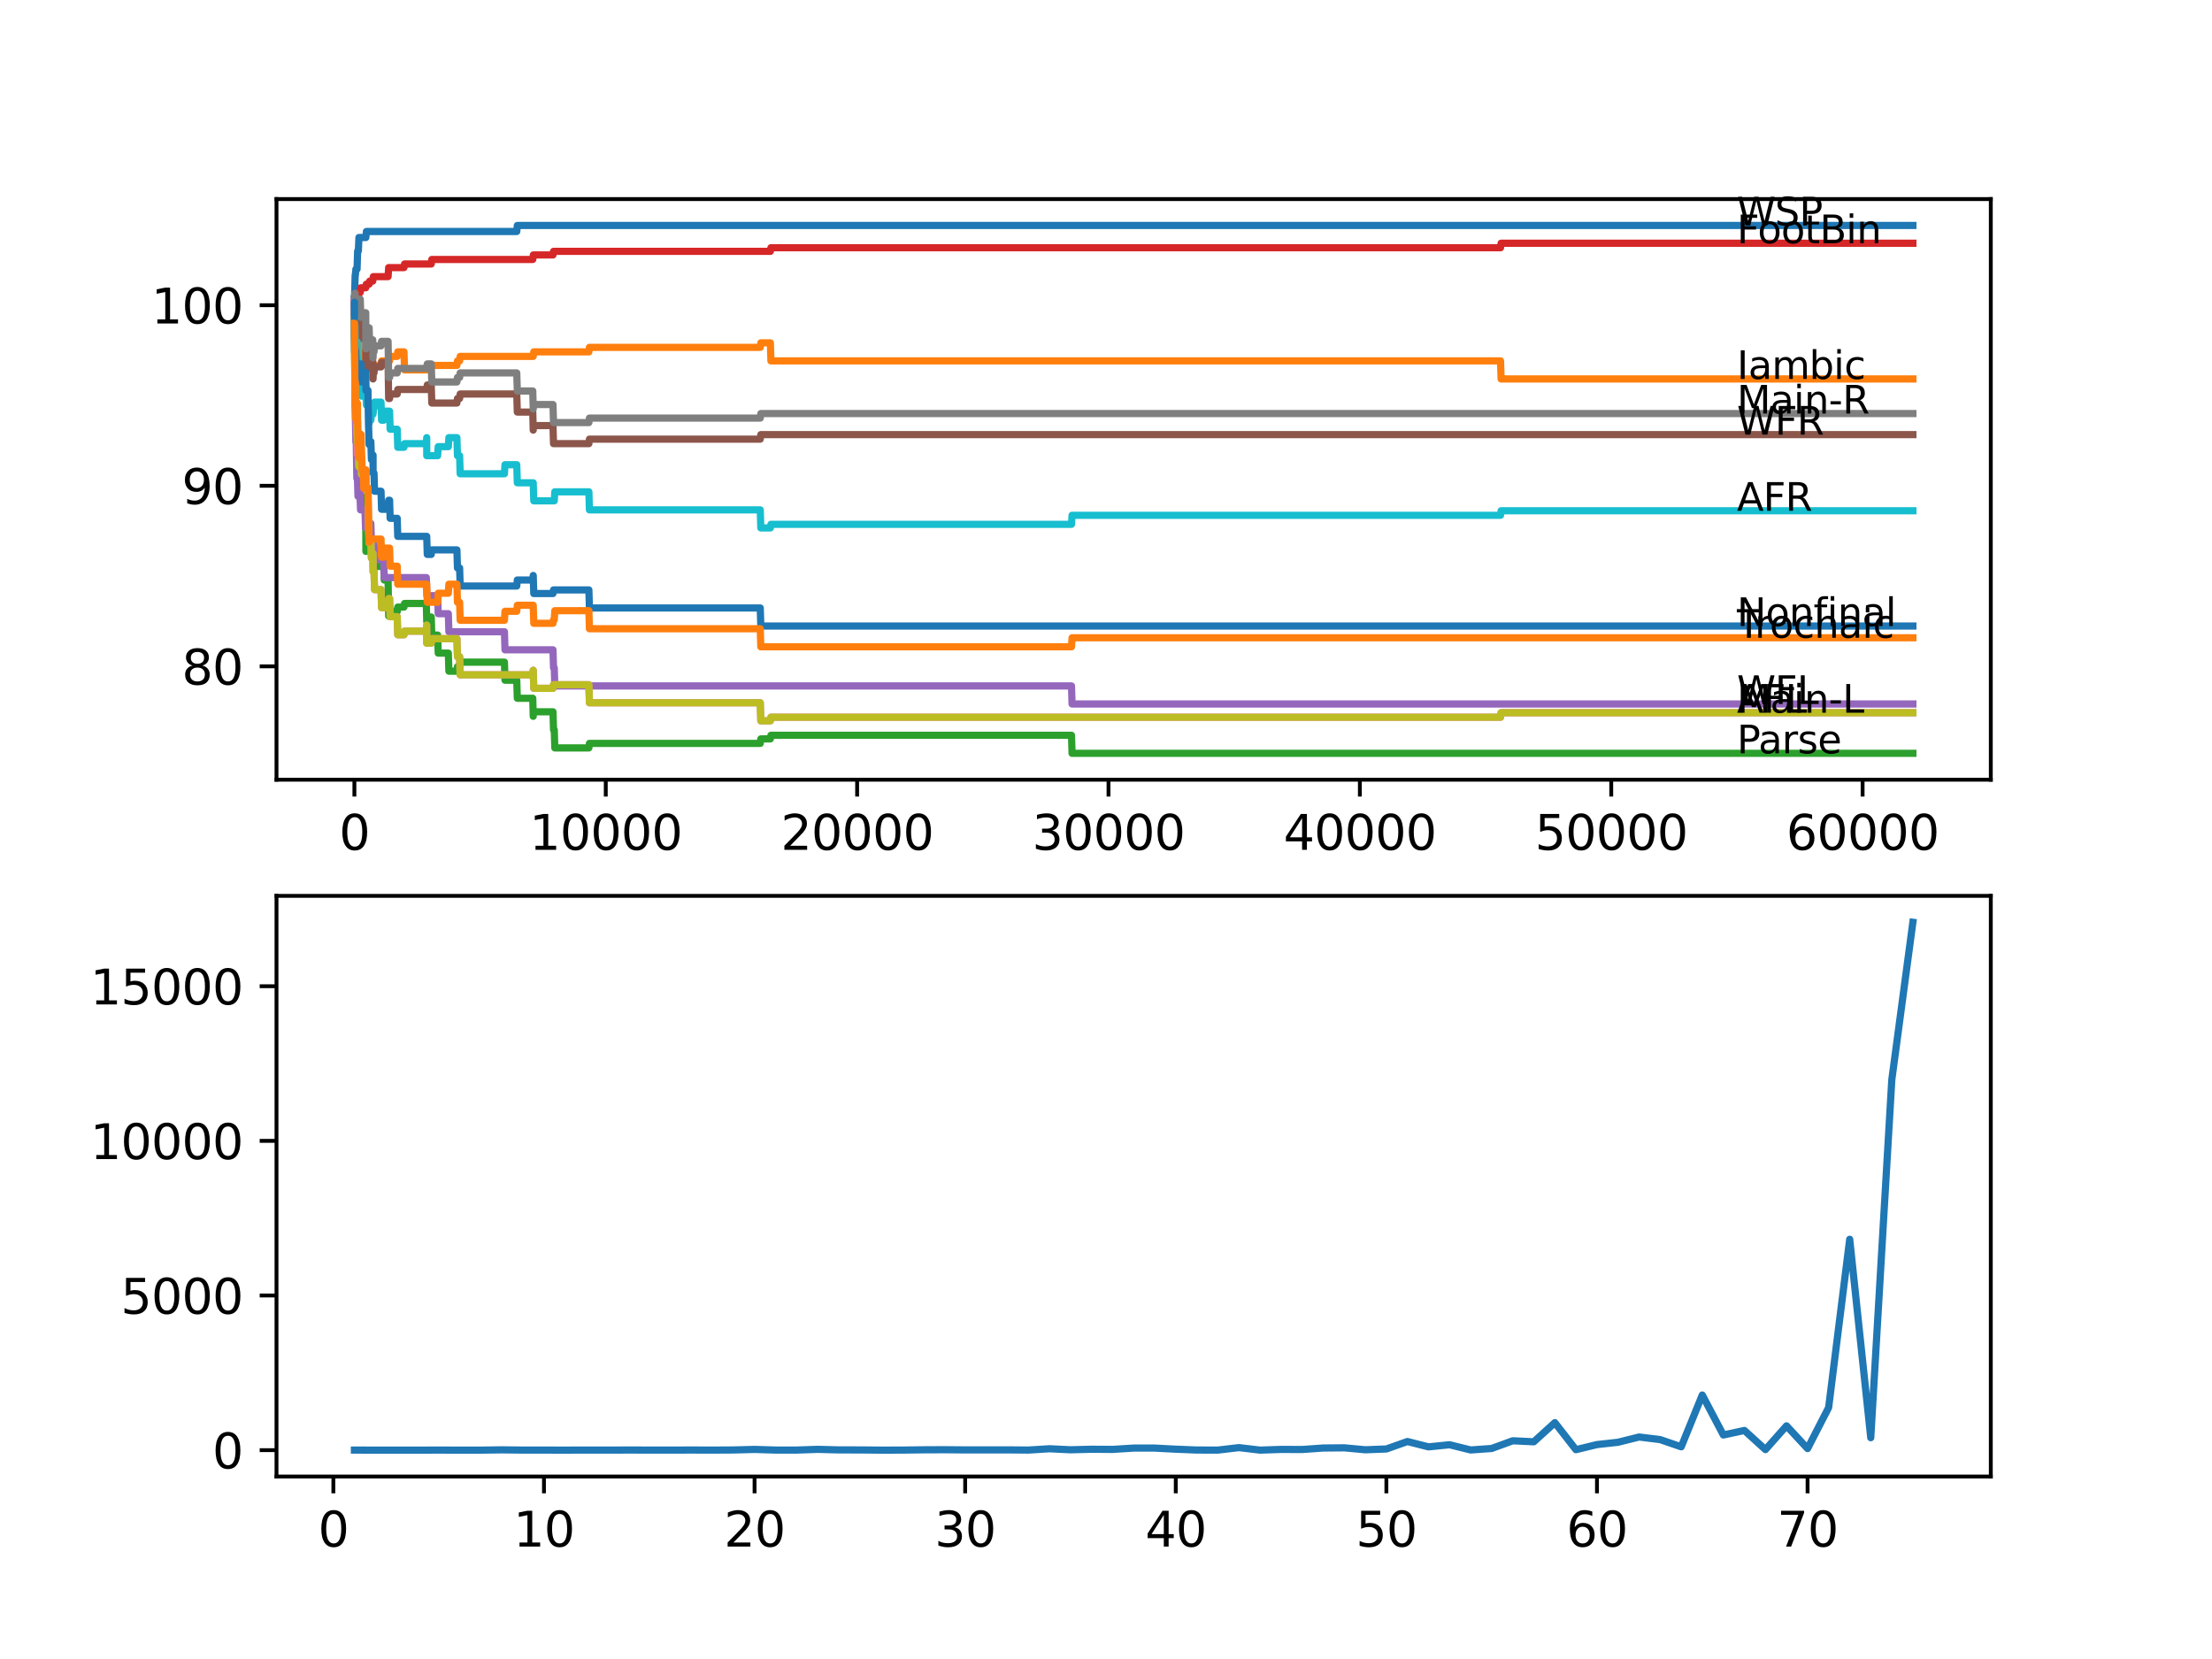 <?xml version="1.0" encoding="utf-8" standalone="no"?>
<!DOCTYPE svg PUBLIC "-//W3C//DTD SVG 1.1//EN"
  "http://www.w3.org/Graphics/SVG/1.1/DTD/svg11.dtd">
<svg xmlns:xlink="http://www.w3.org/1999/xlink" width="460.8pt" height="345.6pt" viewBox="0 0 460.8 345.6" xmlns="http://www.w3.org/2000/svg" version="1.1">
 <defs>
  <style type="text/css">*{stroke-linejoin: round; stroke-linecap: butt}</style>
 </defs>
 <g id="figure_1">
  <g id="patch_1">
   <path d="M 0 345.6 
L 460.8 345.6 
L 460.8 0 
L 0 0 
z
" style="fill: #ffffff"/>
  </g>
  <g id="axes_1">
   <g id="patch_2">
    <path d="M 57.6 162.432 
L 414.72 162.432 
L 414.72 41.472 
L 57.6 41.472 
z
" style="fill: #ffffff"/>
   </g>
   <g id="matplotlib.axis_1">
    <g id="xtick_1">
     <g id="line2d_1">
      <defs>
       <path id="mbe16f864cf" d="M 0 0 
L 0 3.5 
" style="stroke: #000000; stroke-width: 0.8"/>
      </defs>
      <g>
       <use xlink:href="#mbe16f864cf" x="73.827" y="162.432" style="stroke: #000000; stroke-width: 0.8"/>
      </g>
     </g>
     <g id="text_1">
      <!-- 0 -->
      <g transform="translate(70.646 177.03)scale(0.1 -0.1)">
       <defs>
        <path id="DejaVuSans-30" d="M 2034 4250 
Q 1547 4250 1301 3770 
Q 1056 3291 1056 2328 
Q 1056 1369 1301 889 
Q 1547 409 2034 409 
Q 2525 409 2770 889 
Q 3016 1369 3016 2328 
Q 3016 3291 2770 3770 
Q 2525 4250 2034 4250 
z
M 2034 4750 
Q 2819 4750 3233 4129 
Q 3647 3509 3647 2328 
Q 3647 1150 3233 529 
Q 2819 -91 2034 -91 
Q 1250 -91 836 529 
Q 422 1150 422 2328 
Q 422 3509 836 4129 
Q 1250 4750 2034 4750 
z
" transform="scale(0.016)"/>
       </defs>
       <use xlink:href="#DejaVuSans-30"/>
      </g>
     </g>
    </g>
    <g id="xtick_2">
     <g id="line2d_2">
      <g>
       <use xlink:href="#mbe16f864cf" x="126.192" y="162.432" style="stroke: #000000; stroke-width: 0.8"/>
      </g>
     </g>
     <g id="text_2">
      <!-- 10000 -->
      <g transform="translate(110.286 177.03)scale(0.1 -0.1)">
       <defs>
        <path id="DejaVuSans-31" d="M 794 531 
L 1825 531 
L 1825 4091 
L 703 3866 
L 703 4441 
L 1819 4666 
L 2450 4666 
L 2450 531 
L 3481 531 
L 3481 0 
L 794 0 
L 794 531 
z
" transform="scale(0.016)"/>
       </defs>
       <use xlink:href="#DejaVuSans-31"/>
       <use xlink:href="#DejaVuSans-30" x="63.623"/>
       <use xlink:href="#DejaVuSans-30" x="127.246"/>
       <use xlink:href="#DejaVuSans-30" x="190.869"/>
       <use xlink:href="#DejaVuSans-30" x="254.492"/>
      </g>
     </g>
    </g>
    <g id="xtick_3">
     <g id="line2d_3">
      <g>
       <use xlink:href="#mbe16f864cf" x="178.556" y="162.432" style="stroke: #000000; stroke-width: 0.8"/>
      </g>
     </g>
     <g id="text_3">
      <!-- 20000 -->
      <g transform="translate(162.65 177.03)scale(0.1 -0.1)">
       <defs>
        <path id="DejaVuSans-32" d="M 1228 531 
L 3431 531 
L 3431 0 
L 469 0 
L 469 531 
Q 828 903 1448 1529 
Q 2069 2156 2228 2338 
Q 2531 2678 2651 2914 
Q 2772 3150 2772 3378 
Q 2772 3750 2511 3984 
Q 2250 4219 1831 4219 
Q 1534 4219 1204 4116 
Q 875 4013 500 3803 
L 500 4441 
Q 881 4594 1212 4672 
Q 1544 4750 1819 4750 
Q 2544 4750 2975 4387 
Q 3406 4025 3406 3419 
Q 3406 3131 3298 2873 
Q 3191 2616 2906 2266 
Q 2828 2175 2409 1742 
Q 1991 1309 1228 531 
z
" transform="scale(0.016)"/>
       </defs>
       <use xlink:href="#DejaVuSans-32"/>
       <use xlink:href="#DejaVuSans-30" x="63.623"/>
       <use xlink:href="#DejaVuSans-30" x="127.246"/>
       <use xlink:href="#DejaVuSans-30" x="190.869"/>
       <use xlink:href="#DejaVuSans-30" x="254.492"/>
      </g>
     </g>
    </g>
    <g id="xtick_4">
     <g id="line2d_4">
      <g>
       <use xlink:href="#mbe16f864cf" x="230.921" y="162.432" style="stroke: #000000; stroke-width: 0.8"/>
      </g>
     </g>
     <g id="text_4">
      <!-- 30000 -->
      <g transform="translate(215.015 177.03)scale(0.1 -0.1)">
       <defs>
        <path id="DejaVuSans-33" d="M 2597 2516 
Q 3050 2419 3304 2112 
Q 3559 1806 3559 1356 
Q 3559 666 3084 287 
Q 2609 -91 1734 -91 
Q 1441 -91 1130 -33 
Q 819 25 488 141 
L 488 750 
Q 750 597 1062 519 
Q 1375 441 1716 441 
Q 2309 441 2620 675 
Q 2931 909 2931 1356 
Q 2931 1769 2642 2001 
Q 2353 2234 1838 2234 
L 1294 2234 
L 1294 2753 
L 1863 2753 
Q 2328 2753 2575 2939 
Q 2822 3125 2822 3475 
Q 2822 3834 2567 4026 
Q 2313 4219 1838 4219 
Q 1578 4219 1281 4162 
Q 984 4106 628 3988 
L 628 4550 
Q 988 4650 1302 4700 
Q 1616 4750 1894 4750 
Q 2613 4750 3031 4423 
Q 3450 4097 3450 3541 
Q 3450 3153 3228 2886 
Q 3006 2619 2597 2516 
z
" transform="scale(0.016)"/>
       </defs>
       <use xlink:href="#DejaVuSans-33"/>
       <use xlink:href="#DejaVuSans-30" x="63.623"/>
       <use xlink:href="#DejaVuSans-30" x="127.246"/>
       <use xlink:href="#DejaVuSans-30" x="190.869"/>
       <use xlink:href="#DejaVuSans-30" x="254.492"/>
      </g>
     </g>
    </g>
    <g id="xtick_5">
     <g id="line2d_5">
      <g>
       <use xlink:href="#mbe16f864cf" x="283.285" y="162.432" style="stroke: #000000; stroke-width: 0.8"/>
      </g>
     </g>
     <g id="text_5">
      <!-- 40000 -->
      <g transform="translate(267.379 177.03)scale(0.1 -0.1)">
       <defs>
        <path id="DejaVuSans-34" d="M 2419 4116 
L 825 1625 
L 2419 1625 
L 2419 4116 
z
M 2253 4666 
L 3047 4666 
L 3047 1625 
L 3713 1625 
L 3713 1100 
L 3047 1100 
L 3047 0 
L 2419 0 
L 2419 1100 
L 313 1100 
L 313 1709 
L 2253 4666 
z
" transform="scale(0.016)"/>
       </defs>
       <use xlink:href="#DejaVuSans-34"/>
       <use xlink:href="#DejaVuSans-30" x="63.623"/>
       <use xlink:href="#DejaVuSans-30" x="127.246"/>
       <use xlink:href="#DejaVuSans-30" x="190.869"/>
       <use xlink:href="#DejaVuSans-30" x="254.492"/>
      </g>
     </g>
    </g>
    <g id="xtick_6">
     <g id="line2d_6">
      <g>
       <use xlink:href="#mbe16f864cf" x="335.65" y="162.432" style="stroke: #000000; stroke-width: 0.8"/>
      </g>
     </g>
     <g id="text_6">
      <!-- 50000 -->
      <g transform="translate(319.744 177.03)scale(0.1 -0.1)">
       <defs>
        <path id="DejaVuSans-35" d="M 691 4666 
L 3169 4666 
L 3169 4134 
L 1269 4134 
L 1269 2991 
Q 1406 3038 1543 3061 
Q 1681 3084 1819 3084 
Q 2600 3084 3056 2656 
Q 3513 2228 3513 1497 
Q 3513 744 3044 326 
Q 2575 -91 1722 -91 
Q 1428 -91 1123 -41 
Q 819 9 494 109 
L 494 744 
Q 775 591 1075 516 
Q 1375 441 1709 441 
Q 2250 441 2565 725 
Q 2881 1009 2881 1497 
Q 2881 1984 2565 2268 
Q 2250 2553 1709 2553 
Q 1456 2553 1204 2497 
Q 953 2441 691 2322 
L 691 4666 
z
" transform="scale(0.016)"/>
       </defs>
       <use xlink:href="#DejaVuSans-35"/>
       <use xlink:href="#DejaVuSans-30" x="63.623"/>
       <use xlink:href="#DejaVuSans-30" x="127.246"/>
       <use xlink:href="#DejaVuSans-30" x="190.869"/>
       <use xlink:href="#DejaVuSans-30" x="254.492"/>
      </g>
     </g>
    </g>
    <g id="xtick_7">
     <g id="line2d_7">
      <g>
       <use xlink:href="#mbe16f864cf" x="388.014" y="162.432" style="stroke: #000000; stroke-width: 0.8"/>
      </g>
     </g>
     <g id="text_7">
      <!-- 60000 -->
      <g transform="translate(372.108 177.03)scale(0.1 -0.1)">
       <defs>
        <path id="DejaVuSans-36" d="M 2113 2584 
Q 1688 2584 1439 2293 
Q 1191 2003 1191 1497 
Q 1191 994 1439 701 
Q 1688 409 2113 409 
Q 2538 409 2786 701 
Q 3034 994 3034 1497 
Q 3034 2003 2786 2293 
Q 2538 2584 2113 2584 
z
M 3366 4563 
L 3366 3988 
Q 3128 4100 2886 4159 
Q 2644 4219 2406 4219 
Q 1781 4219 1451 3797 
Q 1122 3375 1075 2522 
Q 1259 2794 1537 2939 
Q 1816 3084 2150 3084 
Q 2853 3084 3261 2657 
Q 3669 2231 3669 1497 
Q 3669 778 3244 343 
Q 2819 -91 2113 -91 
Q 1303 -91 875 529 
Q 447 1150 447 2328 
Q 447 3434 972 4092 
Q 1497 4750 2381 4750 
Q 2619 4750 2861 4703 
Q 3103 4656 3366 4563 
z
" transform="scale(0.016)"/>
       </defs>
       <use xlink:href="#DejaVuSans-36"/>
       <use xlink:href="#DejaVuSans-30" x="63.623"/>
       <use xlink:href="#DejaVuSans-30" x="127.246"/>
       <use xlink:href="#DejaVuSans-30" x="190.869"/>
       <use xlink:href="#DejaVuSans-30" x="254.492"/>
      </g>
     </g>
    </g>
   </g>
   <g id="matplotlib.axis_2">
    <g id="ytick_1">
     <g id="line2d_8">
      <defs>
       <path id="m95ce948f4e" d="M 0 0 
L -3.5 0 
" style="stroke: #000000; stroke-width: 0.8"/>
      </defs>
      <g>
       <use xlink:href="#m95ce948f4e" x="57.6" y="138.816" style="stroke: #000000; stroke-width: 0.8"/>
      </g>
     </g>
     <g id="text_8">
      <!-- 80 -->
      <g transform="translate(37.875 142.615)scale(0.1 -0.1)">
       <defs>
        <path id="DejaVuSans-38" d="M 2034 2216 
Q 1584 2216 1326 1975 
Q 1069 1734 1069 1313 
Q 1069 891 1326 650 
Q 1584 409 2034 409 
Q 2484 409 2743 651 
Q 3003 894 3003 1313 
Q 3003 1734 2745 1975 
Q 2488 2216 2034 2216 
z
M 1403 2484 
Q 997 2584 770 2862 
Q 544 3141 544 3541 
Q 544 4100 942 4425 
Q 1341 4750 2034 4750 
Q 2731 4750 3128 4425 
Q 3525 4100 3525 3541 
Q 3525 3141 3298 2862 
Q 3072 2584 2669 2484 
Q 3125 2378 3379 2068 
Q 3634 1759 3634 1313 
Q 3634 634 3220 271 
Q 2806 -91 2034 -91 
Q 1263 -91 848 271 
Q 434 634 434 1313 
Q 434 1759 690 2068 
Q 947 2378 1403 2484 
z
M 1172 3481 
Q 1172 3119 1398 2916 
Q 1625 2713 2034 2713 
Q 2441 2713 2670 2916 
Q 2900 3119 2900 3481 
Q 2900 3844 2670 4047 
Q 2441 4250 2034 4250 
Q 1625 4250 1398 4047 
Q 1172 3844 1172 3481 
z
" transform="scale(0.016)"/>
       </defs>
       <use xlink:href="#DejaVuSans-38"/>
       <use xlink:href="#DejaVuSans-30" x="63.623"/>
      </g>
     </g>
    </g>
    <g id="ytick_2">
     <g id="line2d_9">
      <g>
       <use xlink:href="#m95ce948f4e" x="57.6" y="101.2" style="stroke: #000000; stroke-width: 0.8"/>
      </g>
     </g>
     <g id="text_9">
      <!-- 90 -->
      <g transform="translate(37.875 104.999)scale(0.1 -0.1)">
       <defs>
        <path id="DejaVuSans-39" d="M 703 97 
L 703 672 
Q 941 559 1184 500 
Q 1428 441 1663 441 
Q 2288 441 2617 861 
Q 2947 1281 2994 2138 
Q 2813 1869 2534 1725 
Q 2256 1581 1919 1581 
Q 1219 1581 811 2004 
Q 403 2428 403 3163 
Q 403 3881 828 4315 
Q 1253 4750 1959 4750 
Q 2769 4750 3195 4129 
Q 3622 3509 3622 2328 
Q 3622 1225 3098 567 
Q 2575 -91 1691 -91 
Q 1453 -91 1209 -44 
Q 966 3 703 97 
z
M 1959 2075 
Q 2384 2075 2632 2365 
Q 2881 2656 2881 3163 
Q 2881 3666 2632 3958 
Q 2384 4250 1959 4250 
Q 1534 4250 1286 3958 
Q 1038 3666 1038 3163 
Q 1038 2656 1286 2365 
Q 1534 2075 1959 2075 
z
" transform="scale(0.016)"/>
       </defs>
       <use xlink:href="#DejaVuSans-39"/>
       <use xlink:href="#DejaVuSans-30" x="63.623"/>
      </g>
     </g>
    </g>
    <g id="ytick_3">
     <g id="line2d_10">
      <g>
       <use xlink:href="#m95ce948f4e" x="57.6" y="63.584" style="stroke: #000000; stroke-width: 0.8"/>
      </g>
     </g>
     <g id="text_10">
      <!-- 100 -->
      <g transform="translate(31.512 67.383)scale(0.1 -0.1)">
       <use xlink:href="#DejaVuSans-31"/>
       <use xlink:href="#DejaVuSans-30" x="63.623"/>
       <use xlink:href="#DejaVuSans-30" x="127.246"/>
      </g>
     </g>
    </g>
   </g>
   <g id="line2d_11">
    <path d="M 73.833 62.33 
L 73.838 62.33 
L 73.99 57.315 
L 74.026 57.315 
L 74.142 56.061 
L 74.383 56.061 
L 74.503 52.299 
L 74.65 52.299 
L 74.775 49.478 
L 76.215 49.478 
L 76.331 48.224 
L 107.65 48.224 
L 107.765 46.97 
L 398.487 46.97 
L 398.487 46.97 
" clip-path="url(#p8d50e16810)" style="fill: none; stroke: #1f77b4; stroke-width: 1.5; stroke-linecap: square"/>
   </g>
   <g id="line2d_12">
    <path d="M 73.833 67.345 
L 73.838 67.345 
L 73.948 72.361 
L 73.953 70.48 
L 74 70.48 
L 74.047 81.765 
L 74.115 74.242 
L 74.246 74.242 
L 74.362 70.48 
L 74.466 70.48 
L 74.582 74.242 
L 74.608 74.242 
L 74.65 70.48 
L 74.697 78.003 
L 74.712 78.003 
L 74.739 78.003 
L 74.854 81.765 
L 75.205 81.765 
L 75.32 80.824 
L 75.33 80.824 
L 75.446 77.063 
L 75.681 77.063 
L 75.796 73.301 
L 76.786 73.301 
L 76.896 72.361 
L 77.011 76.122 
L 79.373 76.122 
L 79.488 75.182 
L 81.159 75.182 
L 81.274 74.242 
L 82.745 74.242 
L 82.86 73.301 
L 84.159 73.301 
L 84.274 77.063 
L 88.893 77.063 
L 89.008 76.122 
L 95.182 76.122 
L 95.297 75.182 
L 95.747 75.182 
L 95.862 74.242 
L 111.08 74.242 
L 111.195 73.301 
L 122.673 73.301 
L 122.788 72.361 
L 158.375 72.361 
L 158.49 71.42 
L 160.48 71.42 
L 160.595 75.182 
L 312.589 75.182 
L 312.704 78.944 
L 398.487 78.944 
L 398.487 78.944 
" clip-path="url(#p8d50e16810)" style="fill: none; stroke: #ff7f0e; stroke-width: 1.5; stroke-linecap: square"/>
   </g>
   <g id="line2d_13">
    <path d="M 73.833 62.33 
L 73.838 62.33 
L 73.843 61.703 
L 73.848 65.465 
L 73.937 63.584 
L 74.026 84.899 
L 74.074 83.646 
L 74.215 83.646 
L 74.335 91.169 
L 74.424 91.169 
L 74.461 89.288 
L 74.466 93.05 
L 74.529 93.05 
L 74.534 93.05 
L 74.655 91.357 
L 74.692 91.357 
L 74.807 96.999 
L 74.99 96.999 
L 75.11 104.522 
L 75.205 104.522 
L 75.32 103.582 
L 76.032 103.582 
L 76.147 107.344 
L 76.194 107.344 
L 76.226 114.867 
L 76.31 113.926 
L 76.655 113.926 
L 76.776 111.419 
L 76.786 111.419 
L 76.896 110.478 
L 77.011 114.24 
L 77.65 114.24 
L 77.765 118.001 
L 79.373 118.001 
L 79.488 117.061 
L 79.928 117.061 
L 80.043 120.823 
L 80.844 120.823 
L 80.965 128.346 
L 81.159 128.346 
L 81.274 127.405 
L 82.745 127.405 
L 82.86 126.465 
L 84.159 126.465 
L 84.274 125.713 
L 88.814 125.713 
L 88.893 129.474 
L 88.924 128.534 
L 89.835 128.534 
L 89.951 132.295 
L 91.171 132.295 
L 91.286 136.057 
L 93.396 136.057 
L 93.511 139.819 
L 95.182 139.819 
L 95.297 138.878 
L 95.747 138.878 
L 95.862 137.938 
L 105.084 137.938 
L 105.199 141.699 
L 107.65 141.699 
L 107.765 145.461 
L 110.985 145.461 
L 111.08 149.223 
L 111.095 148.282 
L 115.195 148.282 
L 115.311 152.044 
L 115.462 152.044 
L 115.578 155.805 
L 122.673 155.805 
L 122.788 154.865 
L 158.375 154.865 
L 158.49 153.925 
L 160.48 153.925 
L 160.595 153.172 
L 223.213 153.172 
L 223.328 156.934 
L 398.487 156.934 
L 398.487 156.934 
" clip-path="url(#p8d50e16810)" style="fill: none; stroke: #2ca02c; stroke-width: 1.5; stroke-linecap: square"/>
   </g>
   <g id="line2d_14">
    <path d="M 73.833 63.584 
L 73.838 63.584 
L 73.864 62.33 
L 73.869 66.092 
L 73.937 64.838 
L 74 64.838 
L 74.121 63.333 
L 74.466 63.333 
L 74.587 61.64 
L 74.692 61.64 
L 74.807 60.888 
L 75.053 60.888 
L 75.168 59.948 
L 76.194 59.948 
L 76.31 59.195 
L 76.896 59.195 
L 77.011 58.568 
L 77.65 58.568 
L 77.765 57.628 
L 80.844 57.628 
L 80.965 55.747 
L 84.159 55.747 
L 84.274 54.995 
L 89.835 54.995 
L 89.951 54.054 
L 110.985 54.054 
L 111.101 53.114 
L 115.195 53.114 
L 115.311 52.362 
L 160.48 52.362 
L 160.595 51.609 
L 312.589 51.609 
L 312.704 50.669 
L 398.487 50.669 
L 398.487 50.669 
" clip-path="url(#p8d50e16810)" style="fill: none; stroke: #d62728; stroke-width: 1.5; stroke-linecap: square"/>
   </g>
   <g id="line2d_15">
    <path d="M 73.833 62.33 
L 73.838 62.33 
L 73.843 61.703 
L 73.859 69.226 
L 73.875 68.286 
L 74.006 85.84 
L 74.016 85.84 
L 74.131 92.109 
L 74.215 92.109 
L 74.335 99.632 
L 74.461 99.632 
L 74.576 103.394 
L 74.65 103.394 
L 74.765 102.454 
L 74.99 102.454 
L 75.105 106.215 
L 76.032 106.215 
L 76.147 109.977 
L 76.226 109.977 
L 76.341 109.036 
L 77.257 109.036 
L 77.373 112.798 
L 77.912 112.798 
L 78.027 116.559 
L 79.928 116.559 
L 80.043 120.321 
L 88.814 120.321 
L 88.929 124.083 
L 91.171 124.083 
L 91.286 127.844 
L 93.396 127.844 
L 93.511 131.606 
L 105.084 131.606 
L 105.199 135.367 
L 115.195 135.367 
L 115.311 139.129 
L 115.462 139.129 
L 115.578 142.891 
L 223.213 142.891 
L 223.328 146.652 
L 398.487 146.652 
L 398.487 146.652 
" clip-path="url(#p8d50e16810)" style="fill: none; stroke: #9467bd; stroke-width: 1.5; stroke-linecap: square"/>
   </g>
   <g id="line2d_16">
    <path d="M 73.833 63.584 
L 73.843 63.584 
L 73.848 67.345 
L 73.953 64.211 
L 73.979 64.211 
L 74.089 67.972 
L 74.205 66.718 
L 75.053 66.718 
L 75.168 70.48 
L 75.205 70.48 
L 75.32 69.54 
L 76.194 69.54 
L 76.226 77.063 
L 76.31 76.122 
L 76.655 76.122 
L 76.776 73.615 
L 76.786 73.615 
L 76.896 72.674 
L 77.011 76.436 
L 77.257 76.436 
L 77.373 75.182 
L 77.65 75.182 
L 77.713 78.944 
L 77.76 77.69 
L 77.912 77.69 
L 78.027 76.436 
L 79.373 76.436 
L 79.488 75.496 
L 80.844 75.496 
L 80.965 83.019 
L 81.159 83.019 
L 81.274 82.078 
L 82.745 82.078 
L 82.86 81.138 
L 88.893 81.138 
L 89.008 80.198 
L 89.835 80.198 
L 89.951 83.959 
L 95.182 83.959 
L 95.297 83.019 
L 95.747 83.019 
L 95.862 82.078 
L 107.65 82.078 
L 107.765 85.84 
L 110.985 85.84 
L 111.08 89.601 
L 111.095 88.661 
L 115.195 88.661 
L 115.311 92.423 
L 122.673 92.423 
L 122.788 91.482 
L 158.375 91.482 
L 158.49 90.542 
L 398.487 90.542 
L 398.487 90.542 
" clip-path="url(#p8d50e16810)" style="fill: none; stroke: #8c564b; stroke-width: 1.5; stroke-linecap: square"/>
   </g>
   <g id="line2d_17">
    <path d="M 73.833 63.584 
L 73.838 63.584 
L 73.848 62.33 
L 73.859 69.853 
L 73.864 69.853 
L 73.995 84.899 
L 74 84.899 
L 74.089 83.395 
L 74.095 87.156 
L 74.215 87.156 
L 74.33 90.918 
L 74.383 90.918 
L 74.466 94.68 
L 74.493 93.739 
L 74.534 93.739 
L 74.65 92.987 
L 74.692 96.748 
L 74.765 95.996 
L 75.053 95.996 
L 75.168 95.056 
L 75.205 95.056 
L 75.32 98.817 
L 76.194 98.817 
L 76.226 98.065 
L 76.231 101.827 
L 76.283 101.827 
L 76.655 101.827 
L 76.776 109.35 
L 76.786 109.35 
L 76.896 113.111 
L 76.901 112.484 
L 77.257 112.484 
L 77.373 116.246 
L 77.65 116.246 
L 77.713 115.306 
L 77.718 119.067 
L 77.744 119.067 
L 77.912 119.067 
L 78.027 122.829 
L 79.373 122.829 
L 79.488 126.59 
L 80.844 126.59 
L 80.965 124.71 
L 81.159 124.71 
L 81.274 128.471 
L 82.745 128.471 
L 82.86 132.233 
L 84.159 132.233 
L 84.274 131.48 
L 88.814 131.48 
L 88.893 130.227 
L 88.898 133.988 
L 88.914 133.988 
L 89.835 133.988 
L 89.951 133.048 
L 95.182 133.048 
L 95.297 136.809 
L 95.747 136.809 
L 95.862 140.571 
L 110.985 140.571 
L 111.08 139.631 
L 111.195 143.392 
L 115.195 143.392 
L 115.311 142.64 
L 122.673 142.64 
L 122.788 146.401 
L 158.375 146.401 
L 158.49 150.163 
L 160.48 150.163 
L 160.595 149.411 
L 312.589 149.411 
L 312.704 148.47 
L 398.487 148.47 
L 398.487 148.47 
" clip-path="url(#p8d50e16810)" style="fill: none; stroke: #e377c2; stroke-width: 1.5; stroke-linecap: square"/>
   </g>
   <g id="line2d_18">
    <path d="M 73.833 63.584 
L 73.843 63.584 
L 73.848 67.345 
L 73.943 61.076 
L 73.948 61.076 
L 73.979 61.076 
L 74.089 64.838 
L 74.205 63.584 
L 74.215 63.584 
L 74.33 62.33 
L 75.053 62.33 
L 75.168 66.092 
L 75.205 66.092 
L 75.32 65.151 
L 76.194 65.151 
L 76.226 72.674 
L 76.31 71.734 
L 76.655 71.734 
L 76.776 69.226 
L 76.786 69.226 
L 76.896 68.286 
L 77.011 72.047 
L 77.257 72.047 
L 77.373 70.794 
L 77.65 70.794 
L 77.713 74.555 
L 77.76 73.301 
L 77.912 73.301 
L 78.027 72.047 
L 79.373 72.047 
L 79.488 71.107 
L 80.844 71.107 
L 80.965 78.63 
L 81.159 78.63 
L 81.274 77.69 
L 82.745 77.69 
L 82.86 76.749 
L 88.893 76.749 
L 89.008 75.809 
L 89.835 75.809 
L 89.951 79.571 
L 95.182 79.571 
L 95.297 78.63 
L 95.747 78.63 
L 95.862 77.69 
L 107.65 77.69 
L 107.765 81.451 
L 110.985 81.451 
L 111.08 85.213 
L 111.095 84.273 
L 115.195 84.273 
L 115.311 88.034 
L 122.673 88.034 
L 122.788 87.094 
L 158.375 87.094 
L 158.49 86.153 
L 398.487 86.153 
L 398.487 86.153 
" clip-path="url(#p8d50e16810)" style="fill: none; stroke: #7f7f7f; stroke-width: 1.5; stroke-linecap: square"/>
   </g>
   <g id="line2d_19">
    <path d="M 73.833 67.345 
L 73.838 67.345 
L 73.848 66.092 
L 73.859 73.615 
L 73.864 73.615 
L 73.985 82.392 
L 74 82.392 
L 74.089 80.887 
L 74.095 84.649 
L 74.383 84.649 
L 74.466 92.172 
L 74.498 91.231 
L 74.534 91.231 
L 74.65 90.479 
L 74.754 97.25 
L 74.765 95.996 
L 75.053 95.996 
L 75.168 95.056 
L 75.205 95.056 
L 75.32 98.817 
L 76.194 98.817 
L 76.226 98.065 
L 76.231 101.827 
L 76.283 101.827 
L 76.655 101.827 
L 76.776 109.35 
L 76.786 109.35 
L 76.896 113.111 
L 76.901 112.484 
L 77.257 112.484 
L 77.373 116.246 
L 77.65 116.246 
L 77.713 115.306 
L 77.718 119.067 
L 77.744 119.067 
L 77.912 119.067 
L 78.027 122.829 
L 79.373 122.829 
L 79.488 126.59 
L 80.844 126.59 
L 80.965 124.71 
L 81.159 124.71 
L 81.274 128.471 
L 82.745 128.471 
L 82.86 132.233 
L 84.159 132.233 
L 84.274 131.48 
L 88.814 131.48 
L 88.893 130.227 
L 88.898 133.988 
L 88.914 133.988 
L 89.835 133.988 
L 89.951 133.048 
L 95.182 133.048 
L 95.297 136.809 
L 95.747 136.809 
L 95.862 140.571 
L 110.985 140.571 
L 111.08 139.631 
L 111.195 143.392 
L 115.195 143.392 
L 115.311 142.64 
L 122.673 142.64 
L 122.788 146.401 
L 158.375 146.401 
L 158.49 150.163 
L 160.48 150.163 
L 160.595 149.411 
L 312.589 149.411 
L 312.704 148.47 
L 398.487 148.47 
L 398.487 148.47 
" clip-path="url(#p8d50e16810)" style="fill: none; stroke: #bcbd22; stroke-width: 1.5; stroke-linecap: square"/>
   </g>
   <g id="line2d_20">
    <path d="M 73.833 67.345 
L 73.838 67.345 
L 73.869 73.301 
L 73.948 69.54 
L 73.953 67.659 
L 74.032 75.558 
L 74.042 75.558 
L 74.089 75.558 
L 74.205 74.304 
L 74.215 74.304 
L 74.335 71.17 
L 74.383 71.17 
L 74.461 78.693 
L 74.498 75.872 
L 74.534 75.872 
L 74.65 75.119 
L 74.754 81.89 
L 74.765 80.636 
L 74.99 80.636 
L 75.105 78.756 
L 75.205 78.756 
L 75.32 82.517 
L 76.032 82.517 
L 76.147 80.636 
L 76.215 80.636 
L 76.331 84.398 
L 76.786 84.398 
L 76.896 88.16 
L 76.901 87.533 
L 77.257 87.533 
L 77.373 86.279 
L 77.713 86.279 
L 77.828 85.025 
L 77.912 85.025 
L 78.027 83.771 
L 79.373 83.771 
L 79.488 87.533 
L 79.928 87.533 
L 80.043 85.652 
L 81.159 85.652 
L 81.274 89.413 
L 82.745 89.413 
L 82.86 93.175 
L 84.159 93.175 
L 84.274 92.423 
L 88.814 92.423 
L 88.893 91.169 
L 88.898 94.93 
L 88.914 94.93 
L 91.171 94.93 
L 91.286 93.05 
L 93.396 93.05 
L 93.511 91.169 
L 95.182 91.169 
L 95.297 94.93 
L 95.747 94.93 
L 95.862 98.692 
L 105.084 98.692 
L 105.199 96.811 
L 107.65 96.811 
L 107.765 100.573 
L 111.08 100.573 
L 111.195 104.334 
L 115.462 104.334 
L 115.578 102.454 
L 122.673 102.454 
L 122.788 106.215 
L 158.375 106.215 
L 158.49 109.977 
L 160.48 109.977 
L 160.595 109.224 
L 223.213 109.224 
L 223.328 107.344 
L 312.589 107.344 
L 312.704 106.403 
L 398.487 106.403 
L 398.487 106.403 
" clip-path="url(#p8d50e16810)" style="fill: none; stroke: #17becf; stroke-width: 1.5; stroke-linecap: square"/>
   </g>
   <g id="line2d_21">
    <path d="M 73.833 63.584 
L 73.843 63.584 
L 73.848 62.957 
L 73.859 70.48 
L 73.875 70.48 
L 73.979 74.242 
L 73.985 72.988 
L 74.089 72.988 
L 74.205 76.749 
L 75.053 76.749 
L 75.168 75.809 
L 75.205 75.809 
L 75.32 79.571 
L 76.194 79.571 
L 76.226 77.564 
L 76.231 81.326 
L 76.289 81.326 
L 76.655 81.326 
L 76.776 88.849 
L 76.786 88.849 
L 76.896 92.611 
L 76.901 91.984 
L 77.257 91.984 
L 77.373 95.745 
L 77.65 95.745 
L 77.713 94.805 
L 77.718 98.567 
L 77.744 98.567 
L 77.912 98.567 
L 78.027 102.328 
L 79.373 102.328 
L 79.488 106.09 
L 80.844 106.09 
L 80.965 104.209 
L 81.159 104.209 
L 81.274 107.971 
L 82.745 107.971 
L 82.86 111.732 
L 88.893 111.732 
L 89.008 115.494 
L 89.835 115.494 
L 89.951 114.553 
L 95.182 114.553 
L 95.297 118.315 
L 95.747 118.315 
L 95.862 122.076 
L 107.65 122.076 
L 107.765 120.823 
L 110.985 120.823 
L 111.08 119.882 
L 111.195 123.644 
L 115.195 123.644 
L 115.311 122.891 
L 122.673 122.891 
L 122.788 126.653 
L 158.375 126.653 
L 158.49 130.415 
L 398.487 130.415 
L 398.487 130.415 
" clip-path="url(#p8d50e16810)" style="fill: none; stroke: #1f77b4; stroke-width: 1.5; stroke-linecap: square"/>
   </g>
   <g id="line2d_22">
    <path d="M 73.833 67.345 
L 73.838 67.345 
L 73.969 84.273 
L 74.047 79.633 
L 74.063 87.156 
L 74.068 87.156 
L 74.215 87.156 
L 74.246 84.022 
L 74.252 87.783 
L 74.32 87.783 
L 74.383 87.783 
L 74.477 84.022 
L 74.493 87.783 
L 74.534 87.783 
L 74.65 95.307 
L 74.775 92.36 
L 74.99 92.36 
L 75.105 90.479 
L 75.205 90.479 
L 75.32 94.241 
L 75.33 94.241 
L 75.446 98.002 
L 75.681 98.002 
L 75.796 101.764 
L 76.032 101.764 
L 76.147 99.883 
L 76.194 99.883 
L 76.226 97.877 
L 76.231 101.639 
L 76.289 101.639 
L 76.655 101.639 
L 76.776 109.162 
L 76.786 109.162 
L 76.896 112.923 
L 76.901 112.296 
L 79.373 112.296 
L 79.488 116.058 
L 79.928 116.058 
L 80.043 114.177 
L 81.159 114.177 
L 81.274 117.939 
L 82.745 117.939 
L 82.86 121.7 
L 88.893 121.7 
L 89.008 125.462 
L 91.171 125.462 
L 91.286 123.581 
L 93.396 123.581 
L 93.511 121.7 
L 95.182 121.7 
L 95.297 125.462 
L 95.747 125.462 
L 95.862 129.223 
L 105.084 129.223 
L 105.199 127.343 
L 107.65 127.343 
L 107.765 126.089 
L 111.08 126.089 
L 111.195 129.85 
L 115.195 129.85 
L 115.311 129.098 
L 115.462 129.098 
L 115.578 127.217 
L 122.673 127.217 
L 122.788 130.979 
L 158.375 130.979 
L 158.49 134.74 
L 223.213 134.74 
L 223.328 132.86 
L 398.487 132.86 
L 398.487 132.86 
" clip-path="url(#p8d50e16810)" style="fill: none; stroke: #ff7f0e; stroke-width: 1.5; stroke-linecap: square"/>
   </g>
   <g id="patch_3">
    <path d="M 57.6 162.432 
L 57.6 41.472 
" style="fill: none; stroke: #000000; stroke-width: 0.8; stroke-linejoin: miter; stroke-linecap: square"/>
   </g>
   <g id="patch_4">
    <path d="M 414.72 162.432 
L 414.72 41.472 
" style="fill: none; stroke: #000000; stroke-width: 0.8; stroke-linejoin: miter; stroke-linecap: square"/>
   </g>
   <g id="patch_5">
    <path d="M 57.6 162.432 
L 414.72 162.432 
" style="fill: none; stroke: #000000; stroke-width: 0.8; stroke-linejoin: miter; stroke-linecap: square"/>
   </g>
   <g id="patch_6">
    <path d="M 57.6 41.472 
L 414.72 41.472 
" style="fill: none; stroke: #000000; stroke-width: 0.8; stroke-linejoin: miter; stroke-linecap: square"/>
   </g>
   <g id="text_11">
    <!-- WSP -->
    <g transform="translate(361.832 46.97)scale(0.08 -0.08)">
     <defs>
      <path id="DejaVuSans-57" d="M 213 4666 
L 850 4666 
L 1831 722 
L 2809 4666 
L 3519 4666 
L 4500 722 
L 5478 4666 
L 6119 4666 
L 4947 0 
L 4153 0 
L 3169 4050 
L 2175 0 
L 1381 0 
L 213 4666 
z
" transform="scale(0.016)"/>
      <path id="DejaVuSans-53" d="M 3425 4513 
L 3425 3897 
Q 3066 4069 2747 4153 
Q 2428 4238 2131 4238 
Q 1616 4238 1336 4038 
Q 1056 3838 1056 3469 
Q 1056 3159 1242 3001 
Q 1428 2844 1947 2747 
L 2328 2669 
Q 3034 2534 3370 2195 
Q 3706 1856 3706 1288 
Q 3706 609 3251 259 
Q 2797 -91 1919 -91 
Q 1588 -91 1214 -16 
Q 841 59 441 206 
L 441 856 
Q 825 641 1194 531 
Q 1563 422 1919 422 
Q 2459 422 2753 634 
Q 3047 847 3047 1241 
Q 3047 1584 2836 1778 
Q 2625 1972 2144 2069 
L 1759 2144 
Q 1053 2284 737 2584 
Q 422 2884 422 3419 
Q 422 4038 858 4394 
Q 1294 4750 2059 4750 
Q 2388 4750 2728 4690 
Q 3069 4631 3425 4513 
z
" transform="scale(0.016)"/>
      <path id="DejaVuSans-50" d="M 1259 4147 
L 1259 2394 
L 2053 2394 
Q 2494 2394 2734 2622 
Q 2975 2850 2975 3272 
Q 2975 3691 2734 3919 
Q 2494 4147 2053 4147 
L 1259 4147 
z
M 628 4666 
L 2053 4666 
Q 2838 4666 3239 4311 
Q 3641 3956 3641 3272 
Q 3641 2581 3239 2228 
Q 2838 1875 2053 1875 
L 1259 1875 
L 1259 0 
L 628 0 
L 628 4666 
z
" transform="scale(0.016)"/>
     </defs>
     <use xlink:href="#DejaVuSans-57"/>
     <use xlink:href="#DejaVuSans-53" x="98.877"/>
     <use xlink:href="#DejaVuSans-50" x="162.354"/>
    </g>
   </g>
   <g id="text_12">
    <!-- Iambic -->
    <g transform="translate(361.832 78.944)scale(0.08 -0.08)">
     <defs>
      <path id="DejaVuSans-49" d="M 628 4666 
L 1259 4666 
L 1259 0 
L 628 0 
L 628 4666 
z
" transform="scale(0.016)"/>
      <path id="DejaVuSans-61" d="M 2194 1759 
Q 1497 1759 1228 1600 
Q 959 1441 959 1056 
Q 959 750 1161 570 
Q 1363 391 1709 391 
Q 2188 391 2477 730 
Q 2766 1069 2766 1631 
L 2766 1759 
L 2194 1759 
z
M 3341 1997 
L 3341 0 
L 2766 0 
L 2766 531 
Q 2569 213 2275 61 
Q 1981 -91 1556 -91 
Q 1019 -91 701 211 
Q 384 513 384 1019 
Q 384 1609 779 1909 
Q 1175 2209 1959 2209 
L 2766 2209 
L 2766 2266 
Q 2766 2663 2505 2880 
Q 2244 3097 1772 3097 
Q 1472 3097 1187 3025 
Q 903 2953 641 2809 
L 641 3341 
Q 956 3463 1253 3523 
Q 1550 3584 1831 3584 
Q 2591 3584 2966 3190 
Q 3341 2797 3341 1997 
z
" transform="scale(0.016)"/>
      <path id="DejaVuSans-6d" d="M 3328 2828 
Q 3544 3216 3844 3400 
Q 4144 3584 4550 3584 
Q 5097 3584 5394 3201 
Q 5691 2819 5691 2113 
L 5691 0 
L 5113 0 
L 5113 2094 
Q 5113 2597 4934 2840 
Q 4756 3084 4391 3084 
Q 3944 3084 3684 2787 
Q 3425 2491 3425 1978 
L 3425 0 
L 2847 0 
L 2847 2094 
Q 2847 2600 2669 2842 
Q 2491 3084 2119 3084 
Q 1678 3084 1418 2786 
Q 1159 2488 1159 1978 
L 1159 0 
L 581 0 
L 581 3500 
L 1159 3500 
L 1159 2956 
Q 1356 3278 1631 3431 
Q 1906 3584 2284 3584 
Q 2666 3584 2933 3390 
Q 3200 3197 3328 2828 
z
" transform="scale(0.016)"/>
      <path id="DejaVuSans-62" d="M 3116 1747 
Q 3116 2381 2855 2742 
Q 2594 3103 2138 3103 
Q 1681 3103 1420 2742 
Q 1159 2381 1159 1747 
Q 1159 1113 1420 752 
Q 1681 391 2138 391 
Q 2594 391 2855 752 
Q 3116 1113 3116 1747 
z
M 1159 2969 
Q 1341 3281 1617 3432 
Q 1894 3584 2278 3584 
Q 2916 3584 3314 3078 
Q 3713 2572 3713 1747 
Q 3713 922 3314 415 
Q 2916 -91 2278 -91 
Q 1894 -91 1617 61 
Q 1341 213 1159 525 
L 1159 0 
L 581 0 
L 581 4863 
L 1159 4863 
L 1159 2969 
z
" transform="scale(0.016)"/>
      <path id="DejaVuSans-69" d="M 603 3500 
L 1178 3500 
L 1178 0 
L 603 0 
L 603 3500 
z
M 603 4863 
L 1178 4863 
L 1178 4134 
L 603 4134 
L 603 4863 
z
" transform="scale(0.016)"/>
      <path id="DejaVuSans-63" d="M 3122 3366 
L 3122 2828 
Q 2878 2963 2633 3030 
Q 2388 3097 2138 3097 
Q 1578 3097 1268 2742 
Q 959 2388 959 1747 
Q 959 1106 1268 751 
Q 1578 397 2138 397 
Q 2388 397 2633 464 
Q 2878 531 3122 666 
L 3122 134 
Q 2881 22 2623 -34 
Q 2366 -91 2075 -91 
Q 1284 -91 818 406 
Q 353 903 353 1747 
Q 353 2603 823 3093 
Q 1294 3584 2113 3584 
Q 2378 3584 2631 3529 
Q 2884 3475 3122 3366 
z
" transform="scale(0.016)"/>
     </defs>
     <use xlink:href="#DejaVuSans-49"/>
     <use xlink:href="#DejaVuSans-61" x="29.492"/>
     <use xlink:href="#DejaVuSans-6d" x="90.771"/>
     <use xlink:href="#DejaVuSans-62" x="188.184"/>
     <use xlink:href="#DejaVuSans-69" x="251.66"/>
     <use xlink:href="#DejaVuSans-63" x="279.443"/>
    </g>
   </g>
   <g id="text_13">
    <!-- Parse -->
    <g transform="translate(361.832 156.934)scale(0.08 -0.08)">
     <defs>
      <path id="DejaVuSans-72" d="M 2631 2963 
Q 2534 3019 2420 3045 
Q 2306 3072 2169 3072 
Q 1681 3072 1420 2755 
Q 1159 2438 1159 1844 
L 1159 0 
L 581 0 
L 581 3500 
L 1159 3500 
L 1159 2956 
Q 1341 3275 1631 3429 
Q 1922 3584 2338 3584 
Q 2397 3584 2469 3576 
Q 2541 3569 2628 3553 
L 2631 2963 
z
" transform="scale(0.016)"/>
      <path id="DejaVuSans-73" d="M 2834 3397 
L 2834 2853 
Q 2591 2978 2328 3040 
Q 2066 3103 1784 3103 
Q 1356 3103 1142 2972 
Q 928 2841 928 2578 
Q 928 2378 1081 2264 
Q 1234 2150 1697 2047 
L 1894 2003 
Q 2506 1872 2764 1633 
Q 3022 1394 3022 966 
Q 3022 478 2636 193 
Q 2250 -91 1575 -91 
Q 1294 -91 989 -36 
Q 684 19 347 128 
L 347 722 
Q 666 556 975 473 
Q 1284 391 1588 391 
Q 1994 391 2212 530 
Q 2431 669 2431 922 
Q 2431 1156 2273 1281 
Q 2116 1406 1581 1522 
L 1381 1569 
Q 847 1681 609 1914 
Q 372 2147 372 2553 
Q 372 3047 722 3315 
Q 1072 3584 1716 3584 
Q 2034 3584 2315 3537 
Q 2597 3491 2834 3397 
z
" transform="scale(0.016)"/>
      <path id="DejaVuSans-65" d="M 3597 1894 
L 3597 1613 
L 953 1613 
Q 991 1019 1311 708 
Q 1631 397 2203 397 
Q 2534 397 2845 478 
Q 3156 559 3463 722 
L 3463 178 
Q 3153 47 2828 -22 
Q 2503 -91 2169 -91 
Q 1331 -91 842 396 
Q 353 884 353 1716 
Q 353 2575 817 3079 
Q 1281 3584 2069 3584 
Q 2775 3584 3186 3129 
Q 3597 2675 3597 1894 
z
M 3022 2063 
Q 3016 2534 2758 2815 
Q 2500 3097 2075 3097 
Q 1594 3097 1305 2825 
Q 1016 2553 972 2059 
L 3022 2063 
z
" transform="scale(0.016)"/>
     </defs>
     <use xlink:href="#DejaVuSans-50"/>
     <use xlink:href="#DejaVuSans-61" x="55.803"/>
     <use xlink:href="#DejaVuSans-72" x="117.082"/>
     <use xlink:href="#DejaVuSans-73" x="158.195"/>
     <use xlink:href="#DejaVuSans-65" x="210.295"/>
    </g>
   </g>
   <g id="text_14">
    <!-- FootBin -->
    <g transform="translate(361.832 50.669)scale(0.08 -0.08)">
     <defs>
      <path id="DejaVuSans-46" d="M 628 4666 
L 3309 4666 
L 3309 4134 
L 1259 4134 
L 1259 2759 
L 3109 2759 
L 3109 2228 
L 1259 2228 
L 1259 0 
L 628 0 
L 628 4666 
z
" transform="scale(0.016)"/>
      <path id="DejaVuSans-6f" d="M 1959 3097 
Q 1497 3097 1228 2736 
Q 959 2375 959 1747 
Q 959 1119 1226 758 
Q 1494 397 1959 397 
Q 2419 397 2687 759 
Q 2956 1122 2956 1747 
Q 2956 2369 2687 2733 
Q 2419 3097 1959 3097 
z
M 1959 3584 
Q 2709 3584 3137 3096 
Q 3566 2609 3566 1747 
Q 3566 888 3137 398 
Q 2709 -91 1959 -91 
Q 1206 -91 779 398 
Q 353 888 353 1747 
Q 353 2609 779 3096 
Q 1206 3584 1959 3584 
z
" transform="scale(0.016)"/>
      <path id="DejaVuSans-74" d="M 1172 4494 
L 1172 3500 
L 2356 3500 
L 2356 3053 
L 1172 3053 
L 1172 1153 
Q 1172 725 1289 603 
Q 1406 481 1766 481 
L 2356 481 
L 2356 0 
L 1766 0 
Q 1100 0 847 248 
Q 594 497 594 1153 
L 594 3053 
L 172 3053 
L 172 3500 
L 594 3500 
L 594 4494 
L 1172 4494 
z
" transform="scale(0.016)"/>
      <path id="DejaVuSans-42" d="M 1259 2228 
L 1259 519 
L 2272 519 
Q 2781 519 3026 730 
Q 3272 941 3272 1375 
Q 3272 1813 3026 2020 
Q 2781 2228 2272 2228 
L 1259 2228 
z
M 1259 4147 
L 1259 2741 
L 2194 2741 
Q 2656 2741 2882 2914 
Q 3109 3088 3109 3444 
Q 3109 3797 2882 3972 
Q 2656 4147 2194 4147 
L 1259 4147 
z
M 628 4666 
L 2241 4666 
Q 2963 4666 3353 4366 
Q 3744 4066 3744 3513 
Q 3744 3084 3544 2831 
Q 3344 2578 2956 2516 
Q 3422 2416 3680 2098 
Q 3938 1781 3938 1306 
Q 3938 681 3513 340 
Q 3088 0 2303 0 
L 628 0 
L 628 4666 
z
" transform="scale(0.016)"/>
      <path id="DejaVuSans-6e" d="M 3513 2113 
L 3513 0 
L 2938 0 
L 2938 2094 
Q 2938 2591 2744 2837 
Q 2550 3084 2163 3084 
Q 1697 3084 1428 2787 
Q 1159 2491 1159 1978 
L 1159 0 
L 581 0 
L 581 3500 
L 1159 3500 
L 1159 2956 
Q 1366 3272 1645 3428 
Q 1925 3584 2291 3584 
Q 2894 3584 3203 3211 
Q 3513 2838 3513 2113 
z
" transform="scale(0.016)"/>
     </defs>
     <use xlink:href="#DejaVuSans-46"/>
     <use xlink:href="#DejaVuSans-6f" x="53.895"/>
     <use xlink:href="#DejaVuSans-6f" x="115.076"/>
     <use xlink:href="#DejaVuSans-74" x="176.258"/>
     <use xlink:href="#DejaVuSans-42" x="215.467"/>
     <use xlink:href="#DejaVuSans-69" x="284.07"/>
     <use xlink:href="#DejaVuSans-6e" x="311.854"/>
    </g>
   </g>
   <g id="text_15">
    <!-- WFL -->
    <g transform="translate(361.832 146.652)scale(0.08 -0.08)">
     <defs>
      <path id="DejaVuSans-4c" d="M 628 4666 
L 1259 4666 
L 1259 531 
L 3531 531 
L 3531 0 
L 628 0 
L 628 4666 
z
" transform="scale(0.016)"/>
     </defs>
     <use xlink:href="#DejaVuSans-57"/>
     <use xlink:href="#DejaVuSans-46" x="98.877"/>
     <use xlink:href="#DejaVuSans-4c" x="156.396"/>
    </g>
   </g>
   <g id="text_16">
    <!-- WFR -->
    <g transform="translate(361.832 90.542)scale(0.08 -0.08)">
     <defs>
      <path id="DejaVuSans-52" d="M 2841 2188 
Q 3044 2119 3236 1894 
Q 3428 1669 3622 1275 
L 4263 0 
L 3584 0 
L 2988 1197 
Q 2756 1666 2539 1819 
Q 2322 1972 1947 1972 
L 1259 1972 
L 1259 0 
L 628 0 
L 628 4666 
L 2053 4666 
Q 2853 4666 3247 4331 
Q 3641 3997 3641 3322 
Q 3641 2881 3436 2590 
Q 3231 2300 2841 2188 
z
M 1259 4147 
L 1259 2491 
L 2053 2491 
Q 2509 2491 2742 2702 
Q 2975 2913 2975 3322 
Q 2975 3731 2742 3939 
Q 2509 4147 2053 4147 
L 1259 4147 
z
" transform="scale(0.016)"/>
     </defs>
     <use xlink:href="#DejaVuSans-57"/>
     <use xlink:href="#DejaVuSans-46" x="98.877"/>
     <use xlink:href="#DejaVuSans-52" x="156.396"/>
    </g>
   </g>
   <g id="text_17">
    <!-- Main-L -->
    <g transform="translate(361.832 148.47)scale(0.08 -0.08)">
     <defs>
      <path id="DejaVuSans-4d" d="M 628 4666 
L 1569 4666 
L 2759 1491 
L 3956 4666 
L 4897 4666 
L 4897 0 
L 4281 0 
L 4281 4097 
L 3078 897 
L 2444 897 
L 1241 4097 
L 1241 0 
L 628 0 
L 628 4666 
z
" transform="scale(0.016)"/>
      <path id="DejaVuSans-2d" d="M 313 2009 
L 1997 2009 
L 1997 1497 
L 313 1497 
L 313 2009 
z
" transform="scale(0.016)"/>
     </defs>
     <use xlink:href="#DejaVuSans-4d"/>
     <use xlink:href="#DejaVuSans-61" x="86.279"/>
     <use xlink:href="#DejaVuSans-69" x="147.559"/>
     <use xlink:href="#DejaVuSans-6e" x="175.342"/>
     <use xlink:href="#DejaVuSans-2d" x="238.721"/>
     <use xlink:href="#DejaVuSans-4c" x="274.805"/>
    </g>
   </g>
   <g id="text_18">
    <!-- Main-R -->
    <g transform="translate(361.832 86.153)scale(0.08 -0.08)">
     <use xlink:href="#DejaVuSans-4d"/>
     <use xlink:href="#DejaVuSans-61" x="86.279"/>
     <use xlink:href="#DejaVuSans-69" x="147.559"/>
     <use xlink:href="#DejaVuSans-6e" x="175.342"/>
     <use xlink:href="#DejaVuSans-2d" x="238.721"/>
     <use xlink:href="#DejaVuSans-52" x="274.805"/>
    </g>
   </g>
   <g id="text_19">
    <!-- AFL -->
    <g transform="translate(361.832 148.47)scale(0.08 -0.08)">
     <defs>
      <path id="DejaVuSans-41" d="M 2188 4044 
L 1331 1722 
L 3047 1722 
L 2188 4044 
z
M 1831 4666 
L 2547 4666 
L 4325 0 
L 3669 0 
L 3244 1197 
L 1141 1197 
L 716 0 
L 50 0 
L 1831 4666 
z
" transform="scale(0.016)"/>
     </defs>
     <use xlink:href="#DejaVuSans-41"/>
     <use xlink:href="#DejaVuSans-46" x="68.408"/>
     <use xlink:href="#DejaVuSans-4c" x="125.928"/>
    </g>
   </g>
   <g id="text_20">
    <!-- AFR -->
    <g transform="translate(361.832 106.403)scale(0.08 -0.08)">
     <use xlink:href="#DejaVuSans-41"/>
     <use xlink:href="#DejaVuSans-46" x="68.408"/>
     <use xlink:href="#DejaVuSans-52" x="125.928"/>
    </g>
   </g>
   <g id="text_21">
    <!-- Nonfinal -->
    <g transform="translate(361.832 130.415)scale(0.08 -0.08)">
     <defs>
      <path id="DejaVuSans-4e" d="M 628 4666 
L 1478 4666 
L 3547 763 
L 3547 4666 
L 4159 4666 
L 4159 0 
L 3309 0 
L 1241 3903 
L 1241 0 
L 628 0 
L 628 4666 
z
" transform="scale(0.016)"/>
      <path id="DejaVuSans-66" d="M 2375 4863 
L 2375 4384 
L 1825 4384 
Q 1516 4384 1395 4259 
Q 1275 4134 1275 3809 
L 1275 3500 
L 2222 3500 
L 2222 3053 
L 1275 3053 
L 1275 0 
L 697 0 
L 697 3053 
L 147 3053 
L 147 3500 
L 697 3500 
L 697 3744 
Q 697 4328 969 4595 
Q 1241 4863 1831 4863 
L 2375 4863 
z
" transform="scale(0.016)"/>
      <path id="DejaVuSans-6c" d="M 603 4863 
L 1178 4863 
L 1178 0 
L 603 0 
L 603 4863 
z
" transform="scale(0.016)"/>
     </defs>
     <use xlink:href="#DejaVuSans-4e"/>
     <use xlink:href="#DejaVuSans-6f" x="74.805"/>
     <use xlink:href="#DejaVuSans-6e" x="135.986"/>
     <use xlink:href="#DejaVuSans-66" x="199.365"/>
     <use xlink:href="#DejaVuSans-69" x="234.57"/>
     <use xlink:href="#DejaVuSans-6e" x="262.354"/>
     <use xlink:href="#DejaVuSans-61" x="325.732"/>
     <use xlink:href="#DejaVuSans-6c" x="387.012"/>
    </g>
   </g>
   <g id="text_22">
    <!-- Trochaic -->
    <g transform="translate(361.832 132.86)scale(0.08 -0.08)">
     <defs>
      <path id="DejaVuSans-54" d="M -19 4666 
L 3928 4666 
L 3928 4134 
L 2272 4134 
L 2272 0 
L 1638 0 
L 1638 4134 
L -19 4134 
L -19 4666 
z
" transform="scale(0.016)"/>
      <path id="DejaVuSans-68" d="M 3513 2113 
L 3513 0 
L 2938 0 
L 2938 2094 
Q 2938 2591 2744 2837 
Q 2550 3084 2163 3084 
Q 1697 3084 1428 2787 
Q 1159 2491 1159 1978 
L 1159 0 
L 581 0 
L 581 4863 
L 1159 4863 
L 1159 2956 
Q 1366 3272 1645 3428 
Q 1925 3584 2291 3584 
Q 2894 3584 3203 3211 
Q 3513 2838 3513 2113 
z
" transform="scale(0.016)"/>
     </defs>
     <use xlink:href="#DejaVuSans-54"/>
     <use xlink:href="#DejaVuSans-72" x="46.334"/>
     <use xlink:href="#DejaVuSans-6f" x="85.197"/>
     <use xlink:href="#DejaVuSans-63" x="146.379"/>
     <use xlink:href="#DejaVuSans-68" x="201.359"/>
     <use xlink:href="#DejaVuSans-61" x="264.738"/>
     <use xlink:href="#DejaVuSans-69" x="326.018"/>
     <use xlink:href="#DejaVuSans-63" x="353.801"/>
    </g>
   </g>
  </g>
  <g id="axes_2">
   <g id="patch_7">
    <path d="M 57.6 307.584 
L 414.72 307.584 
L 414.72 186.624 
L 57.6 186.624 
z
" style="fill: #ffffff"/>
   </g>
   <g id="matplotlib.axis_3">
    <g id="xtick_8">
     <g id="line2d_23">
      <g>
       <use xlink:href="#mbe16f864cf" x="69.446" y="307.584" style="stroke: #000000; stroke-width: 0.8"/>
      </g>
     </g>
     <g id="text_23">
      <!-- 0 -->
      <g transform="translate(66.264 322.182)scale(0.1 -0.1)">
       <use xlink:href="#DejaVuSans-30"/>
      </g>
     </g>
    </g>
    <g id="xtick_9">
     <g id="line2d_24">
      <g>
       <use xlink:href="#mbe16f864cf" x="113.318" y="307.584" style="stroke: #000000; stroke-width: 0.8"/>
      </g>
     </g>
     <g id="text_24">
      <!-- 10 -->
      <g transform="translate(106.955 322.182)scale(0.1 -0.1)">
       <use xlink:href="#DejaVuSans-31"/>
       <use xlink:href="#DejaVuSans-30" x="63.623"/>
      </g>
     </g>
    </g>
    <g id="xtick_10">
     <g id="line2d_25">
      <g>
       <use xlink:href="#mbe16f864cf" x="157.19" y="307.584" style="stroke: #000000; stroke-width: 0.8"/>
      </g>
     </g>
     <g id="text_25">
      <!-- 20 -->
      <g transform="translate(150.827 322.182)scale(0.1 -0.1)">
       <use xlink:href="#DejaVuSans-32"/>
       <use xlink:href="#DejaVuSans-30" x="63.623"/>
      </g>
     </g>
    </g>
    <g id="xtick_11">
     <g id="line2d_26">
      <g>
       <use xlink:href="#mbe16f864cf" x="201.062" y="307.584" style="stroke: #000000; stroke-width: 0.8"/>
      </g>
     </g>
     <g id="text_26">
      <!-- 30 -->
      <g transform="translate(194.7 322.182)scale(0.1 -0.1)">
       <use xlink:href="#DejaVuSans-33"/>
       <use xlink:href="#DejaVuSans-30" x="63.623"/>
      </g>
     </g>
    </g>
    <g id="xtick_12">
     <g id="line2d_27">
      <g>
       <use xlink:href="#mbe16f864cf" x="244.934" y="307.584" style="stroke: #000000; stroke-width: 0.8"/>
      </g>
     </g>
     <g id="text_27">
      <!-- 40 -->
      <g transform="translate(238.572 322.182)scale(0.1 -0.1)">
       <use xlink:href="#DejaVuSans-34"/>
       <use xlink:href="#DejaVuSans-30" x="63.623"/>
      </g>
     </g>
    </g>
    <g id="xtick_13">
     <g id="line2d_28">
      <g>
       <use xlink:href="#mbe16f864cf" x="288.807" y="307.584" style="stroke: #000000; stroke-width: 0.8"/>
      </g>
     </g>
     <g id="text_28">
      <!-- 50 -->
      <g transform="translate(282.444 322.182)scale(0.1 -0.1)">
       <use xlink:href="#DejaVuSans-35"/>
       <use xlink:href="#DejaVuSans-30" x="63.623"/>
      </g>
     </g>
    </g>
    <g id="xtick_14">
     <g id="line2d_29">
      <g>
       <use xlink:href="#mbe16f864cf" x="332.679" y="307.584" style="stroke: #000000; stroke-width: 0.8"/>
      </g>
     </g>
     <g id="text_29">
      <!-- 60 -->
      <g transform="translate(326.316 322.182)scale(0.1 -0.1)">
       <use xlink:href="#DejaVuSans-36"/>
       <use xlink:href="#DejaVuSans-30" x="63.623"/>
      </g>
     </g>
    </g>
    <g id="xtick_15">
     <g id="line2d_30">
      <g>
       <use xlink:href="#mbe16f864cf" x="376.551" y="307.584" style="stroke: #000000; stroke-width: 0.8"/>
      </g>
     </g>
     <g id="text_30">
      <!-- 70 -->
      <g transform="translate(370.189 322.182)scale(0.1 -0.1)">
       <defs>
        <path id="DejaVuSans-37" d="M 525 4666 
L 3525 4666 
L 3525 4397 
L 1831 0 
L 1172 0 
L 2766 4134 
L 525 4134 
L 525 4666 
z
" transform="scale(0.016)"/>
       </defs>
       <use xlink:href="#DejaVuSans-37"/>
       <use xlink:href="#DejaVuSans-30" x="63.623"/>
      </g>
     </g>
    </g>
   </g>
   <g id="matplotlib.axis_4">
    <g id="ytick_4">
     <g id="line2d_31">
      <g>
       <use xlink:href="#m95ce948f4e" x="57.6" y="302.092" style="stroke: #000000; stroke-width: 0.8"/>
      </g>
     </g>
     <g id="text_31">
      <!-- 0 -->
      <g transform="translate(44.237 305.891)scale(0.1 -0.1)">
       <use xlink:href="#DejaVuSans-30"/>
      </g>
     </g>
    </g>
    <g id="ytick_5">
     <g id="line2d_32">
      <g>
       <use xlink:href="#m95ce948f4e" x="57.6" y="269.877" style="stroke: #000000; stroke-width: 0.8"/>
      </g>
     </g>
     <g id="text_32">
      <!-- 5000 -->
      <g transform="translate(25.15 273.676)scale(0.1 -0.1)">
       <use xlink:href="#DejaVuSans-35"/>
       <use xlink:href="#DejaVuSans-30" x="63.623"/>
       <use xlink:href="#DejaVuSans-30" x="127.246"/>
       <use xlink:href="#DejaVuSans-30" x="190.869"/>
      </g>
     </g>
    </g>
    <g id="ytick_6">
     <g id="line2d_33">
      <g>
       <use xlink:href="#m95ce948f4e" x="57.6" y="237.662" style="stroke: #000000; stroke-width: 0.8"/>
      </g>
     </g>
     <g id="text_33">
      <!-- 10000 -->
      <g transform="translate(18.788 241.461)scale(0.1 -0.1)">
       <use xlink:href="#DejaVuSans-31"/>
       <use xlink:href="#DejaVuSans-30" x="63.623"/>
       <use xlink:href="#DejaVuSans-30" x="127.246"/>
       <use xlink:href="#DejaVuSans-30" x="190.869"/>
       <use xlink:href="#DejaVuSans-30" x="254.492"/>
      </g>
     </g>
    </g>
    <g id="ytick_7">
     <g id="line2d_34">
      <g>
       <use xlink:href="#m95ce948f4e" x="57.6" y="205.446" style="stroke: #000000; stroke-width: 0.8"/>
      </g>
     </g>
     <g id="text_34">
      <!-- 15000 -->
      <g transform="translate(18.788 209.246)scale(0.1 -0.1)">
       <use xlink:href="#DejaVuSans-31"/>
       <use xlink:href="#DejaVuSans-35" x="63.623"/>
       <use xlink:href="#DejaVuSans-30" x="127.246"/>
       <use xlink:href="#DejaVuSans-30" x="190.869"/>
       <use xlink:href="#DejaVuSans-30" x="254.492"/>
      </g>
     </g>
    </g>
   </g>
   <g id="line2d_35">
    <path d="M 73.833 302.079 
L 78.22 302.086 
L 82.607 302.086 
L 86.994 302.086 
L 91.382 302.079 
L 95.769 302.086 
L 100.156 302.086 
L 104.543 302.028 
L 108.931 302.079 
L 113.318 302.079 
L 117.705 302.086 
L 122.092 302.073 
L 126.479 302.079 
L 130.867 302.066 
L 135.254 302.073 
L 139.641 302.079 
L 144.028 302.066 
L 148.416 302.079 
L 152.803 302.054 
L 157.19 301.938 
L 161.577 302.073 
L 165.964 302.073 
L 170.352 301.925 
L 174.739 302.041 
L 179.126 302.047 
L 183.513 302.086 
L 187.901 302.079 
L 192.288 302.021 
L 196.675 302.002 
L 201.062 302.041 
L 205.449 302.041 
L 209.837 302.034 
L 214.224 302.073 
L 218.611 301.802 
L 222.998 302.015 
L 227.386 301.905 
L 231.773 301.938 
L 236.16 301.661 
L 240.547 301.661 
L 244.934 301.893 
L 249.322 302.066 
L 253.709 302.079 
L 258.096 301.564 
L 262.483 302.086 
L 266.871 301.938 
L 271.258 301.957 
L 275.645 301.648 
L 280.032 301.609 
L 284.419 302.015 
L 288.807 301.847 
L 293.194 300.295 
L 297.581 301.409 
L 301.968 300.965 
L 306.356 302.054 
L 310.743 301.744 
L 315.13 300.14 
L 319.517 300.353 
L 323.904 296.364 
L 328.292 301.996 
L 332.679 300.933 
L 337.066 300.449 
L 341.453 299.354 
L 345.841 299.895 
L 350.228 301.396 
L 354.615 290.604 
L 359.002 298.935 
L 363.389 297.988 
L 367.777 301.976 
L 372.164 297.028 
L 376.551 301.764 
L 380.938 293.22 
L 385.326 258.164 
L 389.713 299.502 
L 394.1 224.904 
L 398.487 192.122 
" clip-path="url(#p0d888e2e2f)" style="fill: none; stroke: #1f77b4; stroke-width: 1.5; stroke-linecap: square"/>
   </g>
   <g id="patch_8">
    <path d="M 57.6 307.584 
L 57.6 186.624 
" style="fill: none; stroke: #000000; stroke-width: 0.8; stroke-linejoin: miter; stroke-linecap: square"/>
   </g>
   <g id="patch_9">
    <path d="M 414.72 307.584 
L 414.72 186.624 
" style="fill: none; stroke: #000000; stroke-width: 0.8; stroke-linejoin: miter; stroke-linecap: square"/>
   </g>
   <g id="patch_10">
    <path d="M 57.6 307.584 
L 414.72 307.584 
" style="fill: none; stroke: #000000; stroke-width: 0.8; stroke-linejoin: miter; stroke-linecap: square"/>
   </g>
   <g id="patch_11">
    <path d="M 57.6 186.624 
L 414.72 186.624 
" style="fill: none; stroke: #000000; stroke-width: 0.8; stroke-linejoin: miter; stroke-linecap: square"/>
   </g>
  </g>
 </g>
 <defs>
  <clipPath id="p8d50e16810">
   <rect x="57.6" y="41.472" width="357.12" height="120.96"/>
  </clipPath>
  <clipPath id="p0d888e2e2f">
   <rect x="57.6" y="186.624" width="357.12" height="120.96"/>
  </clipPath>
 </defs>
</svg>
